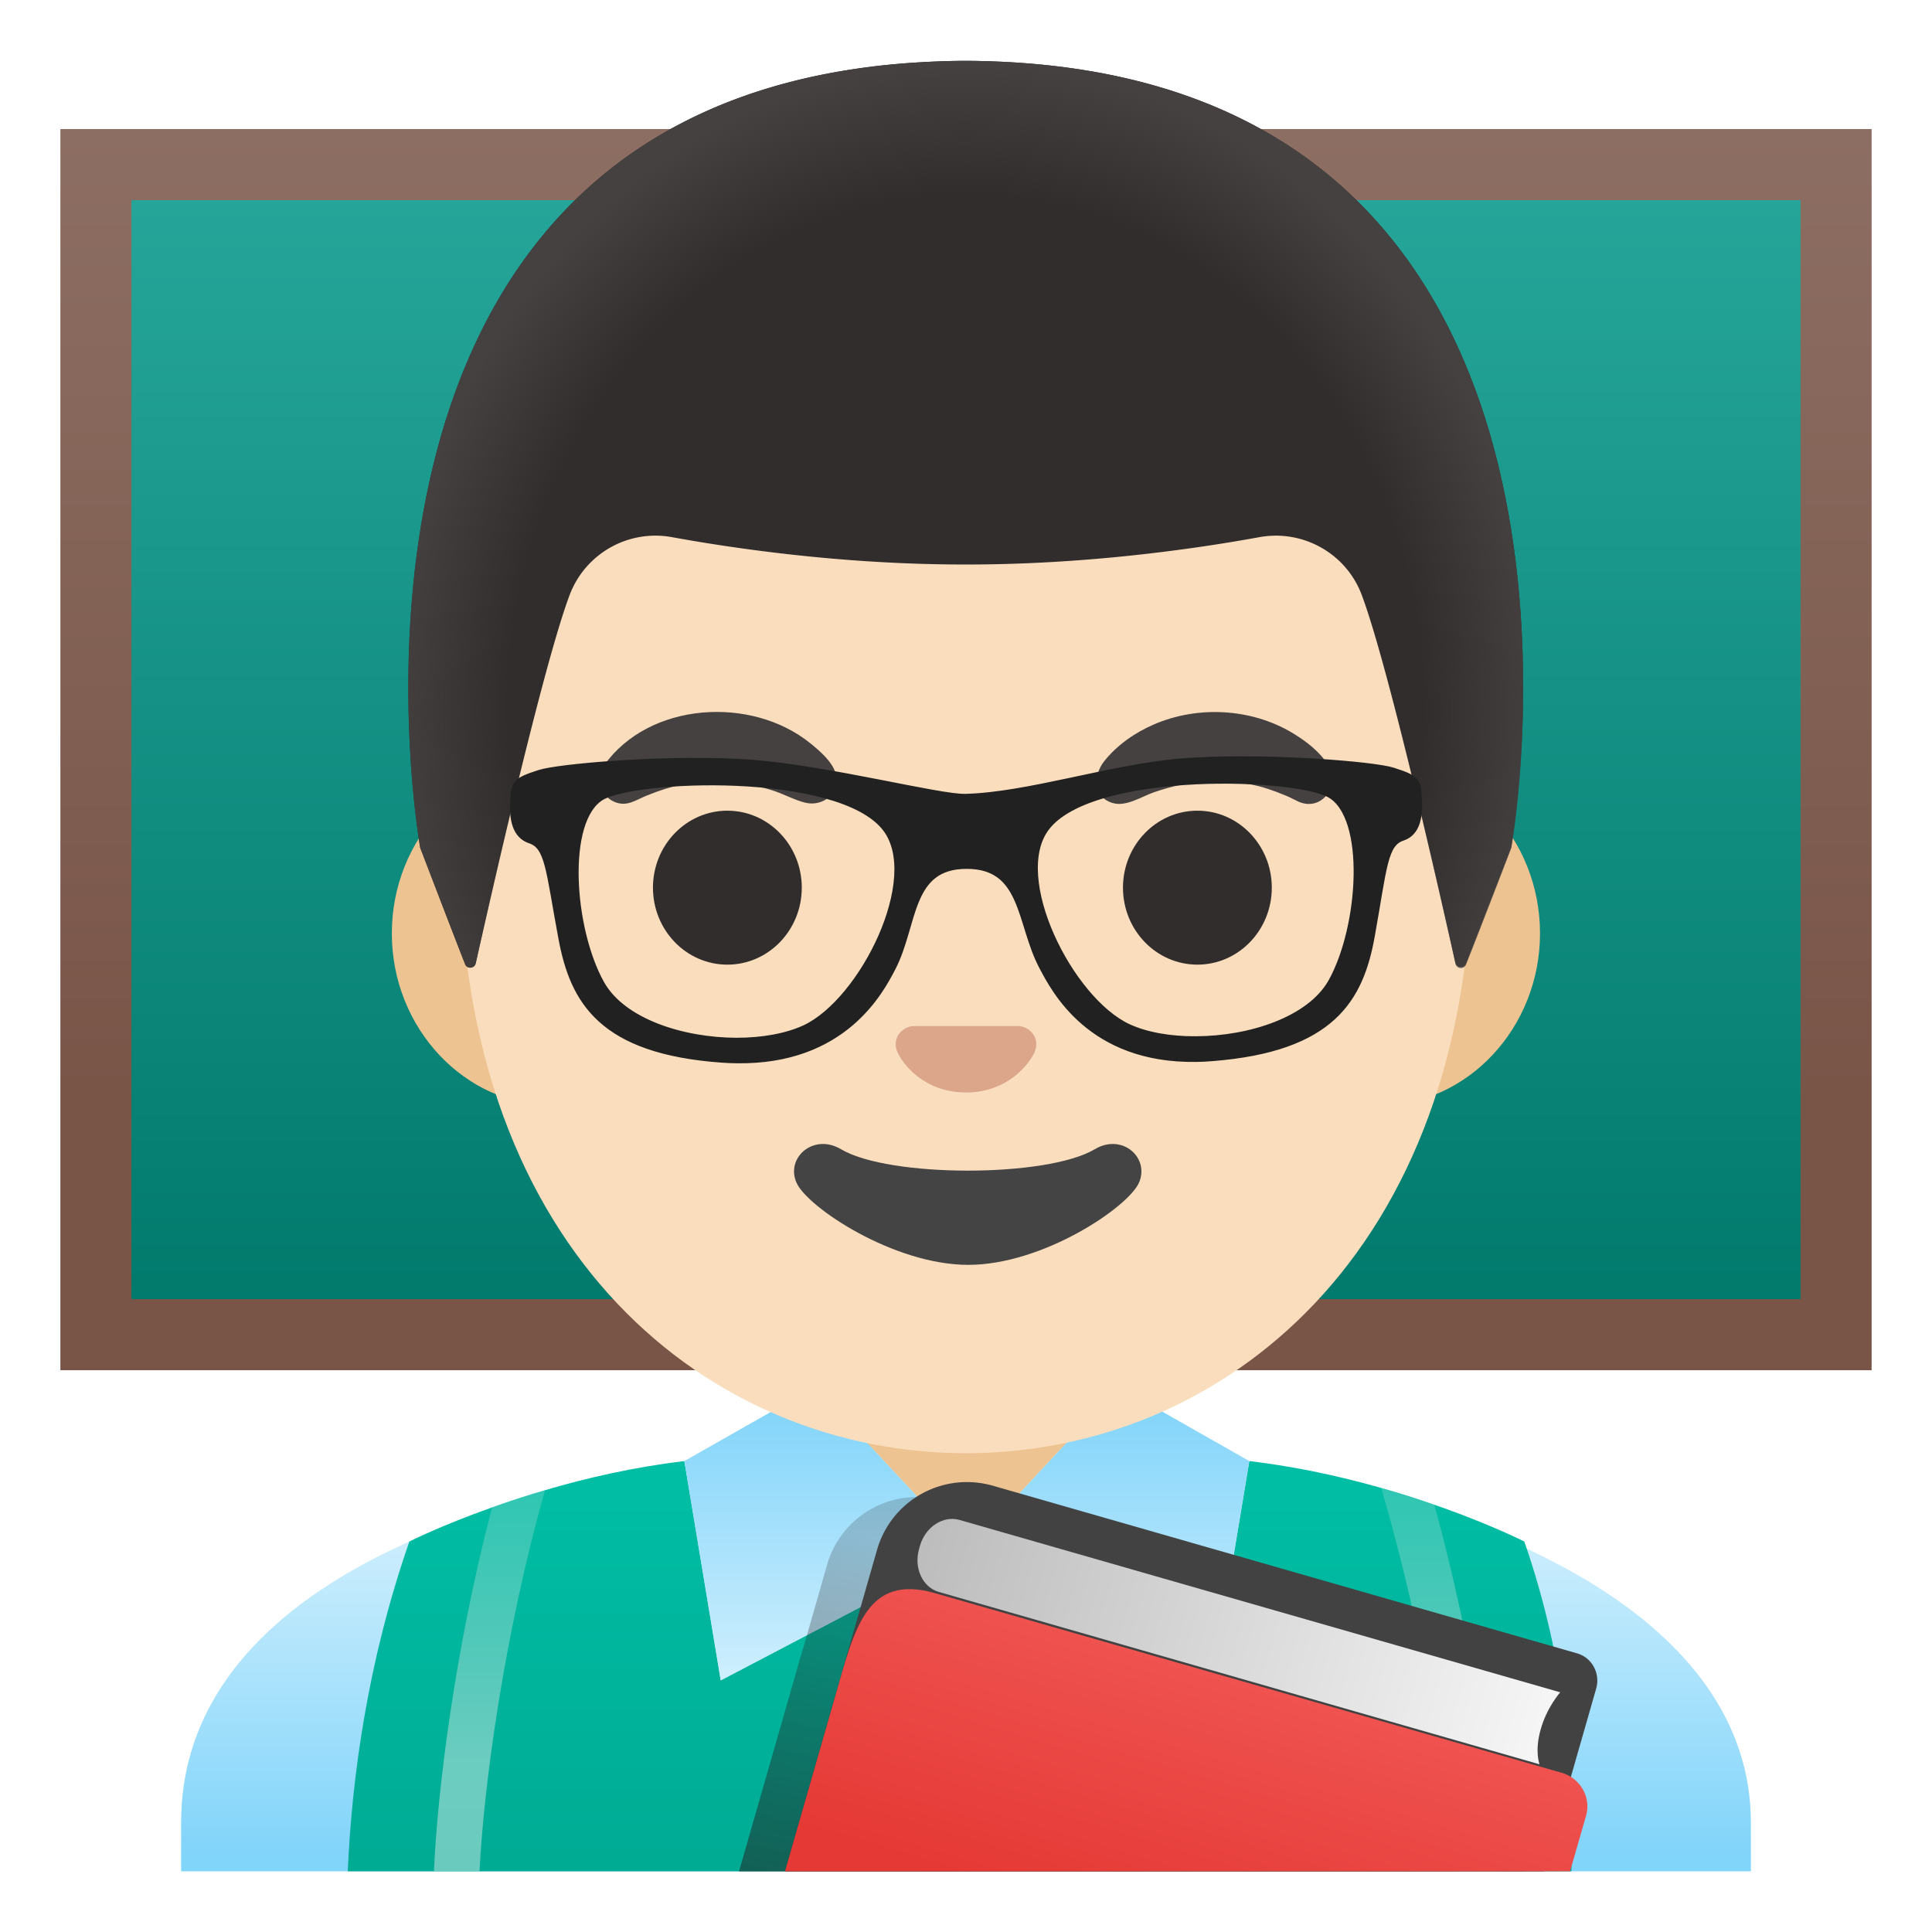 <svg xmlns="http://www.w3.org/2000/svg" xmlns:xlink="http://www.w3.org/1999/xlink" viewBox="0 0 128 128" style="enable-background:new 0 0 128 128"><linearGradient id="a" x1="63.999" x2="63.999" y1="116.605" y2="39.511" gradientTransform="matrix(1 0 0 -1 0 128)" gradientUnits="userSpaceOnUse"><stop offset="0" style="stop-color:#26a69a"/><stop offset="1" style="stop-color:#00796b"/></linearGradient><path style="fill:url(#a)" d="M6.36 10.9h115.29v77.52H6.36z"/><linearGradient id="b" x1="63.999" x2="63.999" y1="119.455" y2="37.224" gradientTransform="matrix(1 0 0 -1 0 128)" gradientUnits="userSpaceOnUse"><stop offset="0" style="stop-color:#8d6e63"/><stop offset=".779" style="stop-color:#795548"/></linearGradient><path style="fill:url(#b)" d="M119.29 13.26v72.81H8.71V13.26h110.58M124 8.55H4v82.23h120V8.55z"/><path style="fill:#edc391" d="M64 90.78h-9.5v10.83c0 4.9 3.87 8.87 8.63 8.87h1.73c4.77 0 8.63-3.97 8.63-8.87V90.78H64z"/><linearGradient id="c" x1="64" x2="64" y1="31.924" y2="5.133" gradientTransform="matrix(1 0 0 -1 0 128)" gradientUnits="userSpaceOnUse"><stop offset="0" style="stop-color:#e1f5fe"/><stop offset="1" style="stop-color:#81d4fa"/></linearGradient><path style="fill:url(#c)" d="M82.7 97.21c-3.98-.68-8.12-1.12-12.3-1.34l-2.69 2.89-3.65 3.93-3.67-3.94-2.69-2.89c-4.18.2-8.32.6-12.31 1.22C27.06 99.93 12 107.36 12 120.75v3.23h104v-3.23c0-12.64-14.95-20.47-33.3-23.54z"/><linearGradient id="d" x1="63.601" x2="63.601" y1="31.2" y2="4.828" gradientTransform="matrix(1 0 0 -1 0 128)" gradientUnits="userSpaceOnUse"><stop offset="0" style="stop-color:#00bfa5"/><stop offset="1" style="stop-color:#00ab94"/></linearGradient><path style="fill:url(#d)" d="M104.11 123.98H23.04c.27-6.14 1.29-13.82 4.08-21.85 0 0 2.09-1.06 5.48-2.26 1.05-.38 2.23-.77 3.51-1.14 2.7-.8 5.86-1.53 9.23-1.93l2.41 14.53 15.67-8.22h1.27l15.67 8.22 2.41-14.53c10.09 1.2 18.22 5.33 18.22 5.33 2.79 8.03 3.37 15.71 3.12 21.85z"/><linearGradient id="e" x1="32.43" x2="32.43" y1="32.759" y2="4.952" gradientTransform="matrix(1 0 0 -1 0 128)" gradientUnits="userSpaceOnUse"><stop offset="0" style="stop-color:#b2dfdb;stop-opacity:.2"/><stop offset=".767" style="stop-color:#b2dfdb;stop-opacity:.6"/></linearGradient><path style="fill:url(#e)" d="M36.11 98.73c-2.77 9.78-4.08 19.87-4.34 25.25h-3.02c.22-5.19 1.36-14.61 3.85-24.11 1.05-.38 2.23-.77 3.51-1.14z"/><linearGradient id="f" x1="948.705" x2="948.705" y1="32.929" y2="4.955" gradientTransform="rotate(180 522.044 64)" gradientUnits="userSpaceOnUse"><stop offset="0" style="stop-color:#b2dfdb;stop-opacity:.2"/><stop offset=".767" style="stop-color:#b2dfdb;stop-opacity:.6"/></linearGradient><path style="fill:url(#f)" d="M99.25 123.98c-.23-5.35-1.57-14.54-4.22-24.3l-3.52-1.1c2.93 10.05 4.45 19.86 4.72 25.4h3.02z"/><linearGradient id="g" x1="64.055" x2="64.055" y1="12.297" y2="35.184" gradientTransform="matrix(1 0 0 -1 0 128)" gradientUnits="userSpaceOnUse"><stop offset="0" style="stop-color:#e1f5fe"/><stop offset="1" style="stop-color:#81d4fa"/></linearGradient><path style="fill:url(#g)" d="M74.11 91.88l-3.71 3.99-1.33 1.43-1.36 1.46-3.65 3.93-3.67-3.94-1.35-1.45-1.34-1.44-3.7-3.98-8.66 4.92.05.28.25 1.51.24 1.46 1.87 11.28 16.31-8.55 16.3 8.55 1.85-11.16.25-1.49.24-1.47.07-.41z"/><linearGradient id="h" x1="79.149" x2="72.816" y1="21.117" y2="-5.55" gradientTransform="matrix(1 0 0 -1 0 128)" gradientUnits="userSpaceOnUse"><stop offset=".002" style="stop-color:#212121;stop-opacity:.2"/><stop offset="1" style="stop-color:#212121;stop-opacity:.6"/></linearGradient><path style="fill:url(#h)" d="M100.98 123.98l.78-2.7.63-2.18-.06-.02.01-.05-1.55-.44 1.64-5.72c.1-.35.09-.7 0-1.02 0-.01-.01-.03-.01-.04a.3.3 0 00-.04-.1c-.17-.54-.56-.97-1.09-1.13l-.15-.04h-.01l-3.75-1.08-34.94-10.04c-.05-.01-.09-.01-.13-.03a6.177 6.177 0 00-7.51 4.27l-1.44 5.03c-.1.34-.21.71-.33 1.11l-1.32 4.61-2.75 9.58 52.02-.01z"/><g><path style="fill:#424242" d="M102.28 123.98l3.47-12.11c.29-1.01-.29-2.06-1.3-2.34l-38.69-11.1a6.19 6.19 0 00-7.65 4.24L52 123.98h50.28z"/><linearGradient id="i" x1="81.888" x2="76.722" y1="17.259" y2="-.074" gradientTransform="matrix(1 0 0 -1 0 128)" gradientUnits="userSpaceOnUse"><stop offset="0" style="stop-color:#ef5350"/><stop offset="1" style="stop-color:#e53935"/></linearGradient><path style="fill:url(#i)" d="M104.02 123.98l1.06-3.68c.35-1.22-.38-2.5-1.62-2.85l-41.52-11.9c-4.53-1.3-5.32 2.35-6.59 6.78l-3.34 11.65h52.01z"/><g style="opacity:.2"><path style="fill:#424242" d="M64.33 101.57c.18 0 .38.02.59.07l37.25 10.7-.31 1.08c-11.79-3.29-34.29-9.62-38.94-11.16.24-.33.71-.69 1.41-.69m0-3.33c-4.52 0-6.78 5.57-3.12 6.94 4.03 1.5 42.93 12.32 42.93 12.32l1.58-5.52c.31-1.06-.19-2.14-1.11-2.4L65.77 98.42c-.5-.12-.98-.18-1.44-.18z"/></g><linearGradient id="j" x1="-117.44" x2="-73.995" y1="-972.312" y2="-972.312" gradientTransform="matrix(.961 .276 -.319 1.112 -136.555 1216.41)" gradientUnits="userSpaceOnUse"><stop offset=".01" style="stop-color:#bdbdbd"/><stop offset=".987" style="stop-color:#f5f5f5"/></linearGradient><path style="fill:url(#j)" d="M103.37 112.12l-39.8-11.42c-1.08-.31-2.26.46-2.62 1.71l-.06.22c-.36 1.25.23 2.53 1.31 2.84l39.8 11.42s-.34-.83.07-2.3c.41-1.48 1.3-2.47 1.3-2.47z"/><g><defs><path id="k" d="M105.67 118.03l-44.5-12.66c-3.53-1-3.9.22-4.81 3.43l-4.34 15.18h54.15l-.5-5.95z"/></defs><clipPath id="l"><use xlink:href="#k" style="overflow:visible"/></clipPath><path style="clip-path:url(#l);fill:url(#SVGID_12_)" d="M55.87 123.98l7.76-27.03-6.43-1.85-8.29 28.88z"/></g></g><g><path style="fill:#edc391" d="M91.33 50.43H36.67c-5.89 0-10.71 5.14-10.71 11.41s4.82 11.41 10.71 11.41H91.32c5.89 0 10.71-5.14 10.71-11.41s-4.81-11.41-10.7-11.41z"/><path style="fill:#f9ddbd" d="M64 11.07c-17.4 0-33.52 18.61-33.52 45.4 0 26.64 16.61 39.81 33.52 39.81S97.52 83.1 97.52 56.46c0-26.78-16.12-45.39-33.52-45.39z"/><ellipse style="fill:#312d2d" cx="48.19" cy="58.81" rx="4.93" ry="5.1"/><ellipse style="fill:#312d2d" cx="79.33" cy="58.81" rx="4.93" ry="5.1"/><path style="fill:#dba689" d="M67.86 68.06c-.11-.04-.21-.07-.32-.08h-7.08c-.11.01-.22.04-.32.08-.64.26-.99.92-.69 1.63.3.71 1.71 2.69 4.55 2.69s4.25-1.99 4.55-2.69c.3-.71-.05-1.37-.69-1.63z"/><path style="fill:#444" d="M72.53 76.14c-3.18 1.89-13.63 1.89-16.81 0-1.83-1.09-3.7.58-2.94 2.24.75 1.63 6.44 5.42 11.37 5.42s10.55-3.79 11.3-5.42c.75-1.66-1.09-3.33-2.92-2.24z"/><g><path style="fill:#454140" d="M40.01 50.72c2.99-4.23 9.78-4.63 13.67-1.48.62.5 1.44 1.2 1.68 1.98.4 1.27-.82 2.26-2.01 1.96-.76-.19-1.47-.6-2.22-.83-1.37-.43-2.36-.55-3.59-.55-1.82-.01-2.99.22-4.72.92-.71.29-1.29.75-2.1.41-.93-.38-1.28-1.57-.71-2.41zM86.07 53.13c-.29-.13-.57-.29-.86-.41-1.78-.74-2.79-.93-4.72-.92-1.7.01-2.71.24-4.04.69-.81.28-1.84.98-2.74.71-1.32-.4-1.28-1.84-.56-2.76.86-1.08 2.04-1.9 3.29-2.44 2.9-1.26 6.44-1.08 9.17.55.89.53 1.86 1.26 2.4 2.18.78 1.3-.4 3.03-1.94 2.4z"/></g></g><g><path style="fill:#312d2d" d="M64 4.03h-.04c-45.43.24-36.12 52.14-36.12 52.14s2.04 5.35 2.97 7.71c.13.34.63.3.71-.05.97-4.34 4.46-19.73 6.22-24.41a6.075 6.075 0 016.79-3.83c4.45.81 11.55 1.81 19.37 1.81h.16c7.82 0 14.92-1 19.37-1.81 2.9-.53 5.76 1.08 6.79 3.83 1.75 4.66 5.22 19.96 6.2 24.36.08.36.58.39.71.05l2.98-7.67c.02.01 9.33-51.89-36.11-52.13z"/><radialGradient id="m" cx="63.983" cy="80.901" r="38.093" gradientTransform="matrix(1 0 0 -1.128 0 138.37)" gradientUnits="userSpaceOnUse"><stop offset=".794" style="stop-color:#454140;stop-opacity:0"/><stop offset="1" style="stop-color:#454140"/></radialGradient><path style="fill:url(#m)" d="M100.13 56.17S109.44 4.27 64 4.03h-.04c-.71 0-1.4.02-2.08.05-1.35.06-2.66.16-3.92.31h-.04c-.09.01-.17.03-.26.04-38.24 4.81-29.82 51.74-29.82 51.74l2.98 7.68c.13.34.62.31.7-.05.98-4.39 4.46-19.71 6.22-24.37a6.075 6.075 0 016.79-3.83c4.45.81 11.55 1.81 19.37 1.81h.16c7.82 0 14.92-1 19.37-1.81 2.9-.53 5.76 1.08 6.79 3.83 1.76 4.68 5.25 20.1 6.21 24.42.08.36.57.39.7.05.95-2.36 3-7.73 3-7.73z"/></g><path style="fill:#212121;stroke:#212121;stroke-width:.55;stroke-miterlimit:10" d="M93.93 52.93c-.07-1.19-.12-1.31-1.69-1.81-1.23-.39-7.95-.94-13.01-.66-.36.02-.71.04-1.04.07-4.59.39-10.1 2.24-14.24 2.34-1.76.04-9.01-1.86-14.14-2.26-.33-.02-.66-.05-1-.06-5.07-.26-11.82.33-13.05.73-1.57.51-1.62.63-1.68 1.82-.07 1.18.13 2.2 1.06 2.51 1.27.42 1.28 2 2.13 6.54.77 4.14 2.62 7.41 10.57 7.98.34.02.66.04.98.04 7.03.1 9.45-4.53 10.25-6.07 1.49-2.86 1.02-6.8 4.96-6.81 3.93-.01 3.56 3.86 5.07 6.71.81 1.53 3.17 6.18 10.14 6.08.34 0 .69-.02 1.05-.05 7.94-.62 9.78-3.9 10.52-8.04.82-4.55.83-6.14 2.09-6.56.91-.3 1.1-1.31 1.03-2.5zM53.37 68.17c-1.22.57-2.85.86-4.57.86-3.59-.01-7.57-1.27-9.01-3.81-2.04-3.62-2.57-10.94.03-12.47 1.14-.67 4.99-1.13 8.97-.96 4.13.18 8.4 1.04 9.94 3.06 2.56 3.33-1.5 11.5-5.36 13.32zm34.9-3.1c-1.43 2.56-5.44 3.85-9.05 3.86-1.7.01-3.31-.27-4.51-.83-3.87-1.8-7.97-9.94-5.45-13.29 1.53-2.04 5.82-2.92 9.96-3.12 3.97-.19 7.81.25 8.94.91 2.62 1.52 2.13 8.84.11 12.47z"/></svg>
